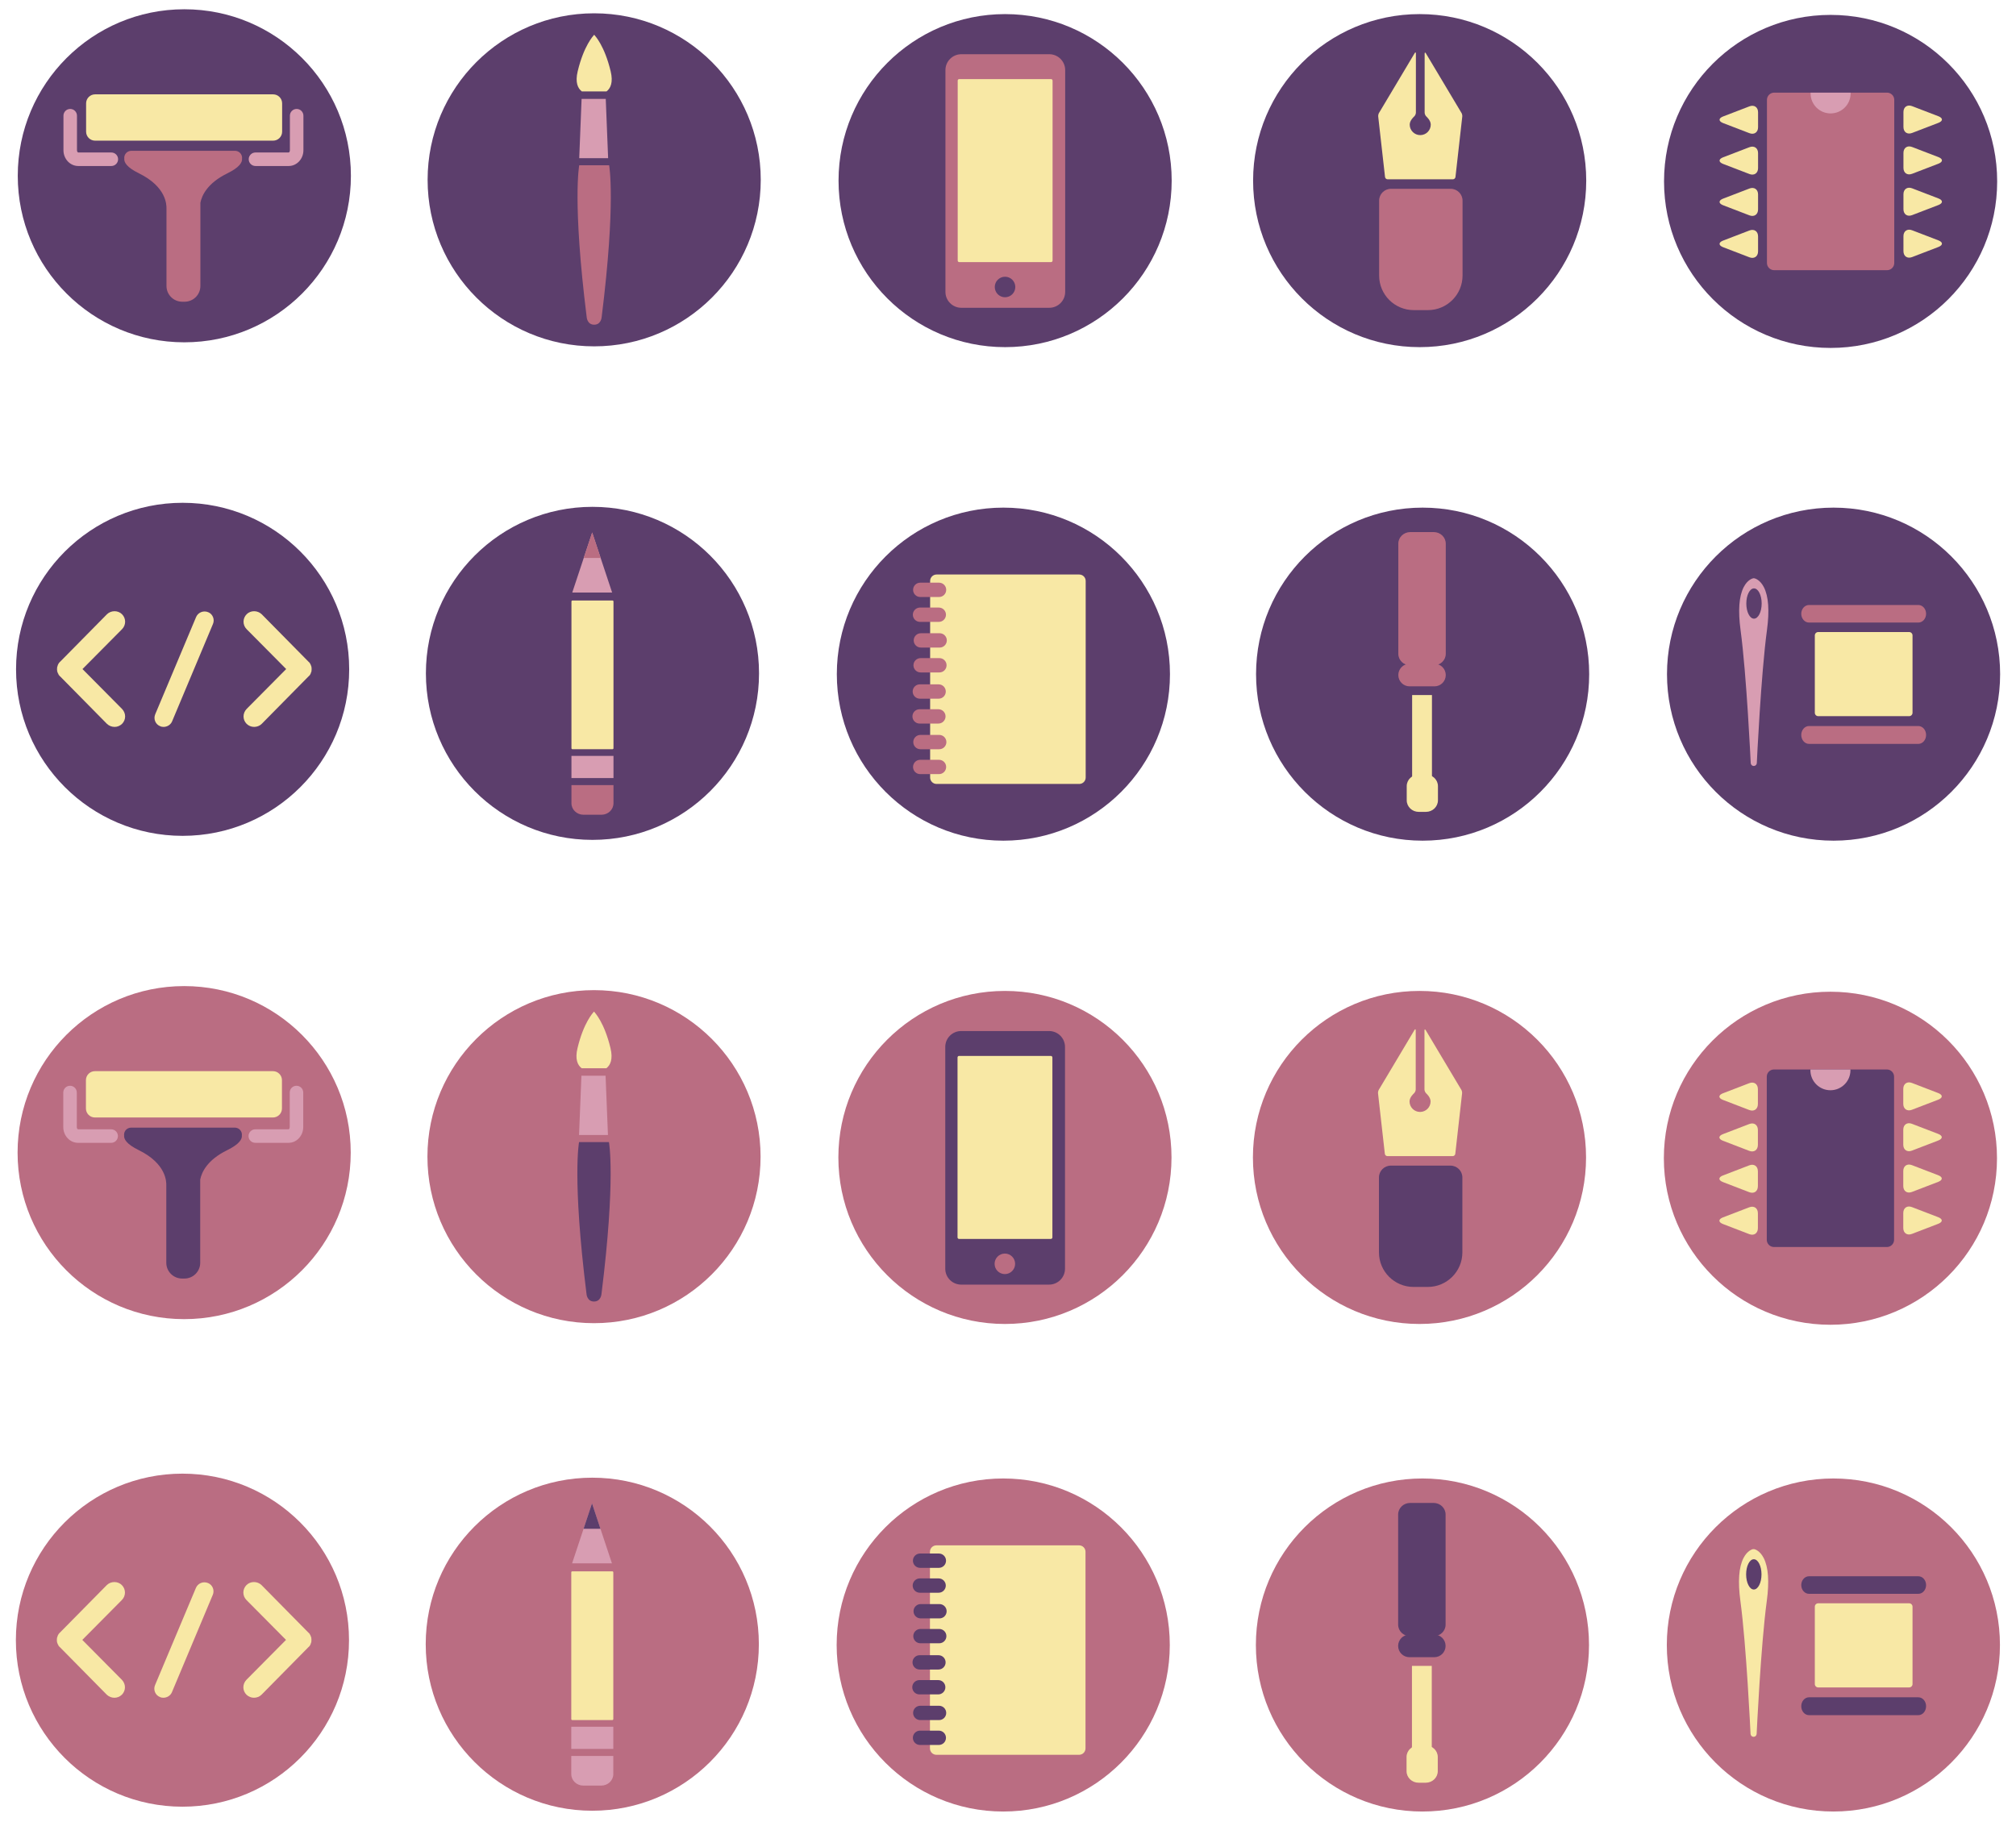 <?xml version="1.0" encoding="utf-8"?>
<!-- Generator: Adobe Illustrator 15.0.0, SVG Export Plug-In . SVG Version: 6.00 Build 0)  -->
<!DOCTYPE svg PUBLIC "-//W3C//DTD SVG 1.1//EN" "http://www.w3.org/Graphics/SVG/1.1/DTD/svg11.dtd">
<svg version="1.1" id="Layer_1" xmlns="http://www.w3.org/2000/svg" xmlns:xlink="http://www.w3.org/1999/xlink" x="0px" y="0px"
	 width="850px" height="770px" viewBox="0 0 850 770" enable-background="new 0 0 850 770" xml:space="preserve">
<circle fill="#5C3E6C" cx="77.719" cy="74.137" r="70.231"/>
<circle fill="#5C3E6C" cx="250.521" cy="75.84" r="70.23"/>
<circle fill="#5C3E6C" cx="423.782" cy="76.175" r="70.23"/>
<path fill="#BA6D82" d="M449.109,123.093c0,3.707-3.004,6.712-6.713,6.712h-37.062c-3.707,0-6.712-3.005-6.712-6.712V29.574
	c0-3.707,3.005-6.711,6.712-6.711h37.062c3.709,0,6.713,3.004,6.713,6.711V123.093z"/>
<g>
	<path fill="#F8E8A5" d="M443.793,109.895c0,0.355-0.291,0.646-0.646,0.646h-38.708c-0.355,0-0.646-0.291-0.646-0.646V34
		c0-0.355,0.291-0.646,0.646-0.646h38.708c0.354,0,0.646,0.291,0.646,0.646V109.895z"/>
</g>
<circle fill="#5C3E6C" cx="423.75" cy="121.038" r="4.328"/>
<circle fill="#5C3E6C" cx="76.998" cy="282.28" r="70.231"/>
<circle fill="#5C3E6C" cx="249.799" cy="283.984" r="70.23"/>
<circle fill="#5C3E6C" cx="423.06" cy="284.318" r="70.231"/>
<path fill="#F8E8A5" d="M392.169,327.915c0,1.497,1.213,2.71,2.709,2.71h60.17c1.496,0,2.707-1.213,2.707-2.71v-82.912
	c0-1.495-1.211-2.708-2.707-2.708h-60.17c-1.496,0-2.709,1.213-2.709,2.708V327.915L392.169,327.915z"/>
<path fill="#BA6D82" stroke="#BA6D82" stroke-width="3" stroke-miterlimit="10" d="M397.45,248.76c0,0.84-0.685,1.522-1.523,1.522
	h-7.919c-0.841,0-1.521-0.682-1.521-1.522l0,0c0-0.842,0.681-1.523,1.521-1.523h7.919C396.767,247.237,397.45,247.918,397.45,248.76
	L397.45,248.76z"/>
<path fill="#BA6D82" stroke="#BA6D82" stroke-width="3" stroke-miterlimit="10" d="M397.347,259.252
	c0,0.841-0.681,1.523-1.521,1.523h-7.92c-0.84,0-1.522-0.682-1.522-1.523l0,0c0-0.84,0.685-1.523,1.522-1.523h7.92
	C396.667,257.729,397.347,258.412,397.347,259.252L397.347,259.252z"/>
<path fill="#BA6D82" stroke="#BA6D82" stroke-width="3" stroke-miterlimit="10" d="M397.705,270.082
	c0,0.841-0.684,1.523-1.524,1.523h-7.918c-0.843,0-1.521-0.682-1.521-1.523l0,0c0-0.84,0.681-1.522,1.521-1.522h7.918
	C397.021,268.56,397.705,269.242,397.705,270.082L397.705,270.082z"/>
<path fill="#BA6D82" stroke="#BA6D82" stroke-width="3" stroke-miterlimit="10" d="M397.6,280.576c0,0.84-0.68,1.522-1.521,1.522
	h-7.922c-0.84,0-1.521-0.682-1.521-1.522l0,0c0-0.842,0.684-1.524,1.521-1.524h7.922C396.92,279.052,397.6,279.734,397.6,280.576
	L397.6,280.576z"/>
<path fill="#BA6D82" stroke="#BA6D82" stroke-width="3" stroke-miterlimit="10" d="M397.272,291.642
	c0,0.842-0.684,1.523-1.521,1.523h-7.921c-0.842,0-1.522-0.681-1.522-1.523l0,0c0-0.842,0.683-1.524,1.522-1.524h7.921
	C396.59,290.118,397.272,290.8,397.272,291.642L397.272,291.642z"/>
<path fill="#BA6D82" stroke="#BA6D82" stroke-width="3" stroke-miterlimit="10" d="M397.171,302.134c0,0.84-0.684,1.522-1.522,1.522
	h-7.92c-0.842,0-1.521-0.682-1.521-1.522l0,0c0-0.84,0.682-1.522,1.521-1.522h7.92C396.488,300.612,397.171,301.294,397.171,302.134
	L397.171,302.134z"/>
<path fill="#BA6D82" stroke="#BA6D82" stroke-width="3" stroke-miterlimit="10" d="M397.527,312.965c0,0.84-0.686,1.522-1.523,1.522
	h-7.919c-0.842,0-1.524-0.682-1.524-1.522l0,0c0-0.842,0.685-1.524,1.524-1.524h7.919
	C396.843,311.441,397.527,312.124,397.527,312.965L397.527,312.965z"/>
<path fill="#BA6D82" stroke="#BA6D82" stroke-width="3" stroke-miterlimit="10" d="M397.425,323.458c0,0.84-0.684,1.521-1.522,1.521
	h-7.918c-0.842,0-1.524-0.681-1.524-1.521l0,0c0-0.84,0.685-1.522,1.524-1.522h7.918
	C396.742,321.936,397.425,322.618,397.425,323.458L397.425,323.458z"/>
<circle fill="#5C3E6C" cx="598.57" cy="76.174" r="70.23"/>
<path fill="#5C3E6C" d="M701.6,76.508c0,38.788,31.443,70.231,70.229,70.231c38.791,0,70.233-31.443,70.233-70.231
	c0-38.786-31.442-70.23-70.233-70.23C733.043,6.278,701.6,37.723,701.6,76.508z"/>
<g>
	<path fill="#BA6D82" d="M798.67,110.914c0,1.669-1.365,3.035-3.035,3.035h-47.605c-1.67,0-3.035-1.366-3.035-3.035V42.107
		c0-1.67,1.365-3.036,3.035-3.036h47.605c1.67,0,3.035,1.366,3.035,3.036V110.914z"/>
</g>
<path fill="#D89DB2" d="M763.391,39.394c0,4.66,3.779,8.44,8.439,8.44s8.441-3.78,8.441-8.44c0-0.108-0.014-0.216-0.02-0.323
	h-16.848C763.4,39.178,763.391,39.286,763.391,39.394"/>
<g>
	<path fill="#F8E8A5" d="M741.248,53.668c0,2.143-1.637,3.267-3.637,2.499l-11.096-4.261c-2-0.769-2-2.025,0-2.794l11.096-4.262
		c2-0.769,3.637,0.356,3.637,2.499V53.668z"/>
</g>
<g>
	<path fill="#F8E8A5" d="M741.248,70.898c0,2.143-1.637,3.267-3.637,2.498l-11.096-4.262c-2-0.768-2-2.025,0-2.793l11.096-4.262
		c2-0.768,3.637,0.356,3.637,2.499V70.898z"/>
</g>
<g>
	<path fill="#F8E8A5" d="M741.248,88.326c0,2.143-1.637,3.267-3.637,2.499l-11.096-4.263c-2-0.768-2-2.025,0-2.794l11.096-4.262
		c2-0.769,3.637,0.355,3.637,2.498V88.326z"/>
</g>
<g>
	<path fill="#F8E8A5" d="M741.248,106.017c0,2.143-1.637,3.267-3.637,2.499l-11.096-4.263c-2-0.768-2-2.025,0-2.793l11.096-4.262
		c2-0.768,3.637,0.356,3.637,2.499V106.017z"/>
</g>
<g>
	<path fill="#F8E8A5" d="M802.545,53.576c0,2.143,1.637,3.267,3.637,2.499l11.094-4.261c2-0.769,2-2.025,0-2.794l-11.096-4.262
		c-1.998-0.769-3.635,0.356-3.635,2.499V53.576L802.545,53.576z"/>
</g>
<g>
	<path fill="#F8E8A5" d="M802.545,70.806c0,2.143,1.637,3.267,3.635,2.498l11.096-4.262c2-0.768,2-2.025,0-2.794l-11.094-4.261
		c-2-0.769-3.637,0.356-3.637,2.499V70.806L802.545,70.806z"/>
</g>
<g>
	<path fill="#F8E8A5" d="M802.545,88.234c0,2.143,1.637,3.267,3.635,2.499l11.096-4.262c2-0.769,2-2.026,0-2.794l-11.094-4.262
		c-2-0.768-3.637,0.356-3.637,2.499V88.234L802.545,88.234z"/>
</g>
<g>
	<path fill="#F8E8A5" d="M802.545,105.925c0,2.143,1.637,3.267,3.637,2.499l11.094-4.262c2-0.768,2-2.025,0-2.793l-11.096-4.262
		c-1.998-0.769-3.635,0.355-3.635,2.498V105.925L802.545,105.925z"/>
</g>
<circle fill="#5C3E6C" cx="599.816" cy="284.318" r="70.23"/>
<circle fill="#5C3E6C" cx="773.077" cy="284.318" r="70.229"/>
<path fill="#F8E8A5" d="M118.956,55.523c0,2.099-1.702,3.8-3.8,3.8H40.103c-2.098,0-3.8-1.701-3.8-3.8V43.586
	c0-2.098,1.702-3.8,3.8-3.8h75.053c2.099,0,3.8,1.702,3.8,3.8V55.523z"/>
<path fill="#D89DB2" d="M46.943,70.009H32.988c-3.437,0-6.233-2.983-6.233-6.65V48.792c0-1.574,1.276-2.85,2.85-2.85
	s2.85,1.276,2.85,2.85v14.567c0,0.589,0.345,0.95,0.533,0.95h13.955c1.574,0,2.85,1.276,2.85,2.85
	C49.793,68.733,48.517,70.009,46.943,70.009z"/>
<path fill="#D89DB2" d="M121.732,70.009h-14.016c-1.574,0-2.85-1.276-2.85-2.85c0-1.574,1.276-2.85,2.85-2.85h14.016
	c0.144,0,0.497-0.333,0.497-0.95V48.792c0-1.574,1.276-2.85,2.85-2.85c1.574,0,2.85,1.276,2.85,2.85v14.567
	C127.929,67.026,125.148,70.009,121.732,70.009z"/>
<path fill="#BA6D82" d="M102.066,66.565c0-1.595-1.26-2.885-2.837-2.956c-0.018-0.008-0.028-0.013-0.028-0.013h-0.104H96.47H77.842
	h-1h-0.228H57.986h-2.628h-0.103c0,0-0.01,0.004-0.028,0.013c-1.578,0.07-2.838,1.361-2.838,2.956c0,0.084,0.018,0.165,0.025,0.248
	c-0.211,1.613,1.029,3.762,6.166,6.283c11.612,5.7,11.612,13.3,11.612,14.725v32.775c0,3.673,2.977,6.65,6.65,6.65h1
	c3.673,0,6.65-2.977,6.65-6.65V85.485c0.614-3.043,2.896-8.222,11.384-12.389c5.138-2.522,6.377-4.671,6.165-6.285
	C102.048,66.729,102.066,66.65,102.066,66.565z"/>
<path fill="#F8E8A5" d="M245.316,38.555h10.41c1.693-1.297,2.879-3.778,1.743-8.499c-2.595-10.8-6.529-14.903-6.948-15.406
	c-0.418,0.502-4.354,4.605-6.949,15.406C242.437,34.777,243.623,37.258,245.316,38.555z"/>
<polygon fill="#D89DB2" points="255.401,41.701 250.521,41.701 250.098,41.701 245.218,41.701 244.218,66.701 250.098,66.701 
	250.521,66.701 256.401,66.701 "/>
<path fill="#BA6D82" d="M256.824,69.7h-6.303h-6.303c0,0-2.947,15.236,3.151,64.08c0,0,0.204,3.159,3.151,3.159
	s3.151-3.159,3.151-3.159C259.771,84.937,256.824,69.7,256.824,69.7z"/>
<g>
	<path fill="#F8E8A5" d="M601.191,22.489c-0.285-0.471-0.52-0.406-0.52,0.144v24.889c0,0.55,0.34,1.295,0.756,1.656
		c0,0,1.822,1.583,1.822,3.368c0,2.45-1.986,4.436-4.436,4.436c-2.451,0-4.438-1.986-4.438-4.436c0-1.796,1.846-3.385,1.846-3.385
		c0.416-0.359,0.76-1.103,0.76-1.652V22.563c0-0.55-0.232-0.615-0.518-0.144L581.607,47.33c-0.346,0.429-0.576,1.227-0.518,1.773
		l2.873,25.521c0.051,0.547,0.541,0.996,1.092,0.996h12.762c0.549,0,1.447,0,2,0h12.76c0.549,0,1.041-0.448,1.092-0.996
		l2.871-25.521c0.062-0.546-0.17-1.344-0.517-1.773L601.191,22.489z"/>
</g>
<path fill="#BA6D82" d="M611.65,79.624h-25.172c-2.764,0-5,2.239-5,5v1.389v17.411V116.2c0,8.057,6.529,14.587,14.588,14.587h5.996
	c8.057,0,14.588-6.531,14.588-14.587v-12.776V86.012v-1.389C616.65,81.862,614.412,79.624,611.65,79.624z"/>
<path fill="#F8E8A5" d="M51.44,298.973c1.758,1.828,1.758,4.57,0,6.328c-0.914,0.843-1.969,1.265-3.094,1.265
	c-1.195,0-2.32-0.422-3.234-1.265l-19.755-20.037c-0.211-0.071-0.281-0.211-0.352-0.422c-0.07-0.07-0.211-0.141-0.211-0.141
	c-0.141-0.21-0.141-0.351-0.211-0.562c-0.141-0.07-0.211-0.21-0.211-0.281c-0.07-0.141-0.07-0.352-0.14-0.422
	c0-0.211-0.141-0.281-0.141-0.352c0-0.211,0-0.352,0-0.492c0-0.14-0.071-0.21-0.071-0.422c0-0.07,0.071-0.281,0.071-0.352
	c0-0.141,0-0.351,0-0.492c0-0.141,0.141-0.211,0.141-0.281c0.07-0.211,0.07-0.352,0.14-0.562c0-0.07,0.07-0.07,0.07-0.141
	c0.141-0.211,0.211-0.492,0.352-0.633c0,0,0-0.141,0.141-0.141c0.07-0.141,0.211-0.352,0.422-0.492l19.755-20.037
	c1.757-1.687,4.64-1.687,6.328,0c1.758,1.758,1.758,4.57,0,6.327L34.778,282.17L51.44,298.973z"/>
<path fill="#F8E8A5" d="M65.454,301.223l17.225-40.987c0.843-1.968,3.093-2.882,5.132-2.039c1.899,0.772,2.812,3.094,1.968,4.992
	l-17.225,41.058c-0.632,1.476-2.109,2.32-3.585,2.32c-0.422,0-0.984-0.07-1.406-0.281C65.524,305.511,64.61,303.191,65.454,301.223z
	"/>
<path fill="#F8E8A5" d="M130.646,284.701c0,0,0,0.071-0.07,0.071c-0.141,0.141-0.281,0.351-0.492,0.492l-19.756,20.037
	c-0.844,0.843-2.039,1.265-3.164,1.265c-1.194,0-2.249-0.422-3.164-1.265c-1.757-1.758-1.757-4.5,0-6.328l16.664-16.803L104,265.367
	c-1.757-1.757-1.757-4.569,0-6.327c1.688-1.687,4.57-1.687,6.328,0l19.756,20.037c0.211,0.141,0.352,0.352,0.492,0.492
	c0.07,0,0.07,0.141,0.07,0.141c0.141,0.281,0.281,0.422,0.351,0.633c0,0.07,0.071,0.07,0.071,0.141
	c0.069,0.21,0.069,0.351,0.21,0.632c0,0.071,0.071,0.071,0.071,0.211c0,0.14,0,0.351,0,0.492c0,0.07,0.069,0.281,0.069,0.352
	c0,0.071-0.069,0.281-0.069,0.352c0,0.21,0,0.351,0,0.562c0,0.07-0.071,0.07-0.071,0.141c-0.141,0.281-0.141,0.492-0.21,0.633
	c0,0.07-0.071,0.07-0.071,0.211C130.927,284.209,130.787,284.419,130.646,284.701z"/>
<polygon fill="#D89DB2" points="258.086,249.892 249.684,224.575 241.284,249.892 "/>
<polygon fill="#BA6D82" points="253.25,235.318 249.684,224.575 246.12,235.318 "/>
<g>
	<path fill="#F8E8A5" d="M241.353,253.25c-0.229,0-0.415,0.187-0.415,0.415v61.895c0,0.228,0.187,0.415,0.415,0.415h16.893
		c0.229,0,0.415-0.187,0.415-0.415v-61.895c0-0.228-0.187-0.415-0.415-0.415H241.353z"/>
</g>
<rect x="240.938" y="318.792" fill="#D89DB2" width="17.723" height="9.348"/>
<path fill="#BA6D82" d="M240.938,331.112v7.659c0,2.672,2.268,4.838,5.066,4.838h7.59c2.797,0,5.066-2.166,5.066-4.838v-7.659
	H240.938z"/>
<path fill="#BA6D82" d="M609.574,275.752c0,2.69-2.27,4.871-5.064,4.871h-9.879c-2.795,0-5.064-2.181-5.064-4.871v-46.479
	c0-2.69,2.271-4.871,5.064-4.871h9.879c2.797,0,5.064,2.181,5.064,4.871V275.752z"/>
<rect x="595.393" y="293.13" fill="#F8E8A5" width="8.357" height="42.565"/>
<path fill="#F8E8A5" d="M593.113,337.529c0,2.69,2.268,4.871,5.062,4.871h3.039c2.797,0,5.064-2.181,5.064-4.871v-5.98
	c0-2.69-2.27-4.871-5.064-4.871h-3.039c-2.797,0-5.062,2.18-5.062,4.871V337.529z"/>
<path fill="#BA6D82" d="M609.574,284.699c0,2.63-2.133,4.763-4.766,4.763H594.33c-2.631,0-4.764-2.133-4.764-4.763l0,0
	c0-2.631,2.133-4.764,4.764-4.764h10.479C607.441,279.936,609.574,282.068,609.574,284.699L609.574,284.699z"/>
<path fill="#D89DB2" d="M743.695,247.635c-1.631-3.186-3.768-3.696-4.004-3.744c-0.168-0.034-0.342-0.034-0.51,0
	c-0.236,0.048-2.369,0.559-4.002,3.744c-1.973,3.853-2.414,9.945-1.311,18.105c2.537,18.763,4.264,55.709,4.281,56.08
	c0.029,0.687,0.598,1.228,1.283,1.228c0.688,0,1.256-0.541,1.287-1.228c0.018-0.371,1.742-37.317,4.279-56.08
	C746.107,257.58,745.666,251.488,743.695,247.635z"/>
<ellipse fill="#5C3E6C" cx="739.529" cy="254.53" rx="3.238" ry="6.385"/>
<path fill="#F8E8A5" d="M806.373,300.611c0,0.79-0.641,1.43-1.432,1.43h-38.328c-0.791,0-1.434-0.64-1.434-1.43v-32.626
	c0-0.79,0.643-1.43,1.434-1.43h38.328c0.791,0,1.432,0.64,1.432,1.43V300.611z"/>
<circle fill="#BA6D82" cx="77.645" cy="486.104" r="70.231"/>
<circle fill="#BA6D82" cx="250.447" cy="487.81" r="70.23"/>
<circle fill="#BA6D82" cx="423.708" cy="488.144" r="70.23"/>
<path fill="#5C3E6C" d="M449.035,535.062c0,3.705-3.004,6.713-6.713,6.713h-37.062c-3.707,0-6.712-3.006-6.712-6.713v-93.521
	c0-3.707,3.005-6.711,6.712-6.711h37.062c3.709,0,6.713,3.004,6.713,6.711V535.062z"/>
<g>
	<path fill="#F8E8A5" d="M443.719,521.862c0,0.354-0.291,0.646-0.646,0.646h-38.708c-0.355,0-0.646-0.291-0.646-0.646V445.97
		c0-0.354,0.291-0.646,0.646-0.646h38.708c0.354,0,0.646,0.291,0.646,0.646V521.862z"/>
</g>
<circle fill="#BA6D82" cx="423.676" cy="533.007" r="4.328"/>
<circle fill="#BA6D82" cx="76.924" cy="691.727" r="70.231"/>
<circle fill="#BA6D82" cx="249.725" cy="693.43" r="70.23"/>
<circle fill="#BA6D82" cx="422.986" cy="693.764" r="70.231"/>
<path fill="#F8E8A5" d="M392.095,737.361c0,1.496,1.213,2.709,2.709,2.709h60.17c1.496,0,2.707-1.213,2.707-2.709v-82.912
	c0-1.496-1.211-2.709-2.707-2.709h-60.17c-1.496,0-2.709,1.213-2.709,2.709V737.361z"/>
<path fill="#5C3E6C" stroke="#5C3E6C" stroke-width="3" stroke-miterlimit="10" d="M397.375,658.207c0,0.84-0.683,1.521-1.523,1.521
	h-7.919c-0.841,0-1.521-0.682-1.521-1.521l0,0c0-0.842,0.681-1.523,1.521-1.523h7.919
	C396.693,656.684,397.375,657.365,397.375,658.207L397.375,658.207z"/>
<path fill="#5C3E6C" stroke="#5C3E6C" stroke-width="3" stroke-miterlimit="10" d="M397.273,668.699c0,0.84-0.683,1.521-1.522,1.521
	h-7.92c-0.84,0-1.522-0.682-1.522-1.521l0,0c0-0.842,0.685-1.523,1.522-1.523h7.92C396.592,667.176,397.273,667.857,397.273,668.699
	L397.273,668.699z"/>
<path fill="#5C3E6C" stroke="#5C3E6C" stroke-width="3" stroke-miterlimit="10" d="M397.63,679.527c0,0.842-0.684,1.521-1.522,1.521
	h-7.918c-0.845,0-1.523-0.682-1.523-1.521l0,0c0-0.842,0.681-1.521,1.523-1.521h7.918
	C396.947,678.006,397.63,678.688,397.63,679.527L397.63,679.527z"/>
<path fill="#5C3E6C" stroke="#5C3E6C" stroke-width="3" stroke-miterlimit="10" d="M397.526,690.021c0,0.84-0.682,1.521-1.521,1.521
	h-7.922c-0.84,0-1.521-0.682-1.521-1.521l0,0c0-0.844,0.682-1.523,1.521-1.523h7.922
	C396.846,688.498,397.526,689.18,397.526,690.021L397.526,690.021z"/>
<path fill="#5C3E6C" stroke="#5C3E6C" stroke-width="3" stroke-miterlimit="10" d="M397.198,701.088
	c0,0.842-0.684,1.523-1.521,1.523h-7.921c-0.842,0-1.521-0.684-1.521-1.523l0,0c0-0.842,0.681-1.521,1.521-1.521h7.921
	C396.516,699.564,397.198,700.246,397.198,701.088L397.198,701.088z"/>
<path fill="#5C3E6C" stroke="#5C3E6C" stroke-width="3" stroke-miterlimit="10" d="M397.097,711.58c0,0.84-0.684,1.521-1.522,1.521
	h-7.918c-0.844,0-1.523-0.682-1.523-1.521l0,0c0-0.84,0.684-1.521,1.523-1.521h7.918C396.414,710.059,397.097,710.74,397.097,711.58
	L397.097,711.58z"/>
<path fill="#5C3E6C" stroke="#5C3E6C" stroke-width="3" stroke-miterlimit="10" d="M397.453,722.412c0,0.84-0.686,1.521-1.523,1.521
	h-7.919c-0.842,0-1.522-0.682-1.522-1.521l0,0c0-0.842,0.683-1.525,1.522-1.525h7.919
	C396.769,720.887,397.453,721.57,397.453,722.412L397.453,722.412z"/>
<path fill="#5C3E6C" stroke="#5C3E6C" stroke-width="3" stroke-miterlimit="10" d="M397.351,732.904c0,0.84-0.684,1.521-1.522,1.521
	h-7.918c-0.84,0-1.524-0.682-1.524-1.521l0,0c0-0.84,0.687-1.523,1.524-1.523h7.918
	C396.667,731.381,397.351,732.064,397.351,732.904L397.351,732.904z"/>
<circle fill="#BA6D82" cx="598.496" cy="488.144" r="70.23"/>
<path fill="#BA6D82" d="M701.525,488.478c0,38.787,31.441,70.23,70.229,70.23c38.791,0,70.234-31.443,70.234-70.23
	c0-38.785-31.443-70.229-70.234-70.229C732.969,418.247,701.525,449.69,701.525,488.478z"/>
<g>
	<path fill="#5C3E6C" d="M798.596,522.88c0,1.67-1.363,3.037-3.035,3.037h-47.605c-1.67,0-3.035-1.367-3.035-3.037v-68.805
		c0-1.67,1.365-3.035,3.035-3.035h47.605c1.672,0,3.035,1.365,3.035,3.035V522.88z"/>
</g>
<path fill="#D89DB2" d="M763.316,451.363c0,4.66,3.777,8.438,8.438,8.438s8.441-3.777,8.441-8.438c0-0.109-0.014-0.217-0.02-0.324
	H763.33C763.326,451.146,763.316,451.254,763.316,451.363"/>
<g>
	<path fill="#F8E8A5" d="M741.174,465.636c0,2.145-1.637,3.27-3.637,2.5l-11.094-4.262c-2-0.768-2-2.025,0-2.793l11.094-4.262
		c2-0.771,3.637,0.354,3.637,2.498V465.636z"/>
</g>
<g>
	<path fill="#F8E8A5" d="M741.174,482.866c0,2.143-1.637,3.268-3.637,2.498l-11.094-4.264c-2-0.768-2-2.023,0-2.793l11.094-4.262
		c2-0.77,3.637,0.355,3.637,2.498V482.866z"/>
</g>
<g>
	<path fill="#F8E8A5" d="M741.174,500.294c0,2.145-1.637,3.27-3.637,2.5l-11.094-4.264c-2-0.77-2-2.025,0-2.793l11.094-4.264
		c2-0.77,3.637,0.355,3.637,2.498V500.294z"/>
</g>
<g>
	<path fill="#F8E8A5" d="M741.174,517.985c0,2.143-1.637,3.268-3.637,2.5l-11.094-4.266c-2-0.768-2-2.023,0-2.793l11.094-4.262
		c2-0.769,3.637,0.356,3.637,2.5V517.985z"/>
</g>
<g>
	<path fill="#F8E8A5" d="M802.471,465.544c0,2.145,1.639,3.27,3.639,2.498l11.092-4.26c2-0.771,2-2.025,0-2.795l-11.094-4.264
		c-1.998-0.768-3.637,0.357-3.637,2.5V465.544z"/>
</g>
<g>
	<path fill="#F8E8A5" d="M802.471,482.774c0,2.143,1.639,3.268,3.637,2.497l11.094-4.263c2-0.768,2-2.023,0-2.795l-11.092-4.26
		c-2-0.771-3.639,0.354-3.639,2.498V482.774z"/>
</g>
<g>
	<path fill="#F8E8A5" d="M802.471,500.202c0,2.143,1.639,3.268,3.637,2.5l11.094-4.262c2-0.771,2-2.027,0-2.797l-11.092-4.262
		c-2-0.768-3.639,0.357-3.639,2.5V500.202z"/>
</g>
<g>
	<path fill="#F8E8A5" d="M802.471,517.894c0,2.145,1.639,3.27,3.639,2.5l11.092-4.262c2-0.768,2-2.023,0-2.793l-11.094-4.262
		c-1.998-0.771-3.637,0.354-3.637,2.498V517.894z"/>
</g>
<circle fill="#BA6D82" cx="599.742" cy="693.764" r="70.23"/>
<circle fill="#BA6D82" cx="773.003" cy="693.764" r="70.229"/>
<path fill="#F8E8A5" d="M118.882,467.491c0,2.1-1.702,3.801-3.8,3.801H40.028c-2.098,0-3.8-1.701-3.8-3.801v-11.938
	c0-2.1,1.702-3.801,3.8-3.801h75.053c2.099,0,3.8,1.701,3.8,3.801L118.882,467.491L118.882,467.491z"/>
<path fill="#D89DB2" d="M46.869,481.978H32.914c-3.437,0-6.233-2.98-6.233-6.648v-14.566c0-1.573,1.276-2.85,2.85-2.85
	c1.574,0,2.85,1.273,2.85,2.85v14.566c0,0.59,0.345,0.951,0.533,0.951h13.955c1.574,0,2.85,1.273,2.85,2.85
	S48.442,481.978,46.869,481.978z"/>
<path fill="#D89DB2" d="M121.658,481.978h-14.016c-1.574,0-2.85-1.273-2.85-2.85s1.276-2.85,2.85-2.85h14.016
	c0.144,0,0.497-0.334,0.497-0.951v-14.566c0-1.574,1.276-2.85,2.85-2.85c1.574,0,2.85,1.273,2.85,2.85v14.566
	C127.854,478.995,125.074,481.978,121.658,481.978z"/>
<path fill="#5C3E6C" d="M101.992,478.534c0-1.597-1.26-2.885-2.837-2.957c-0.018-0.008-0.028-0.012-0.028-0.012h-0.104h-2.628
	H77.768h-1H76.54H57.912h-2.628H55.18c0,0-0.01,0.004-0.028,0.012c-1.578,0.07-2.838,1.359-2.838,2.957
	c0,0.084,0.018,0.164,0.025,0.248c-0.211,1.611,1.029,3.762,6.166,6.283c11.612,5.697,11.612,13.299,11.612,14.725v32.775
	c0,3.672,2.977,6.648,6.65,6.648h1c3.673,0,6.65-2.979,6.65-6.648v-35.111c0.614-3.043,2.896-8.223,11.384-12.389
	c5.138-2.523,6.377-4.674,6.165-6.285C101.974,478.698,101.992,478.618,101.992,478.534z"/>
<path fill="#F8E8A5" d="M245.242,450.524h10.41c1.693-1.301,2.879-3.779,1.743-8.5c-2.595-10.803-6.529-14.902-6.948-15.406
	c-0.418,0.504-4.354,4.604-6.949,15.406C242.363,446.745,243.548,449.226,245.242,450.524z"/>
<polygon fill="#D89DB2" points="255.327,453.669 250.447,453.669 250.024,453.669 245.144,453.669 244.144,478.669 250.024,478.669 
	250.447,478.669 256.327,478.669 "/>
<path fill="#5C3E6C" d="M256.75,481.669h-6.303h-6.303c0,0-2.947,15.236,3.151,64.08c0,0,0.204,3.158,3.151,3.158
	c2.947,0,3.151-3.158,3.151-3.158C259.697,496.905,256.75,481.669,256.75,481.669z"/>
<g>
	<path fill="#F8E8A5" d="M601.117,434.458c-0.285-0.471-0.52-0.406-0.52,0.143v24.891c0,0.551,0.342,1.295,0.758,1.656
		c0,0,1.82,1.582,1.82,3.367c0,2.449-1.984,4.438-4.436,4.438s-4.438-1.986-4.438-4.438c0-1.797,1.848-3.385,1.848-3.385
		c0.416-0.357,0.758-1.104,0.758-1.651v-24.944c0-0.551-0.232-0.615-0.518-0.146l-14.859,24.91
		c-0.344,0.431-0.576,1.229-0.518,1.773l2.873,25.521c0.053,0.547,0.541,0.996,1.094,0.996h12.76c0.549,0,1.449,0,2,0h12.76
		c0.549,0,1.041-0.449,1.092-0.996l2.871-25.521c0.062-0.547-0.17-1.346-0.516-1.773L601.117,434.458z"/>
</g>
<path fill="#5C3E6C" d="M611.576,491.593h-25.172c-2.764,0-5,2.238-5,5v1.391v17.408v12.775c0,8.057,6.529,14.588,14.588,14.588
	h5.996c8.057,0,14.588-6.531,14.588-14.588v-12.775v-17.408v-1.391C616.576,493.831,614.338,491.593,611.576,491.593z"/>
<path fill="#F8E8A5" d="M51.366,708.42c1.758,1.828,1.758,4.568,0,6.326c-0.914,0.844-1.969,1.266-3.094,1.266
	c-1.195,0-2.32-0.422-3.234-1.266l-19.755-20.037c-0.211-0.07-0.281-0.211-0.352-0.422c-0.07-0.07-0.211-0.141-0.211-0.141
	c-0.141-0.213-0.141-0.354-0.211-0.562c-0.141-0.07-0.211-0.211-0.211-0.281c-0.07-0.141-0.07-0.352-0.14-0.422
	c0-0.211-0.141-0.281-0.141-0.352c0-0.211,0-0.354,0-0.492c0-0.141-0.071-0.209-0.071-0.422c0-0.07,0.071-0.281,0.071-0.354
	c0-0.141,0-0.35,0-0.488c0-0.142,0.141-0.215,0.141-0.281c0.07-0.213,0.07-0.354,0.14-0.562c0-0.068,0.07-0.068,0.07-0.141
	c0.141-0.211,0.211-0.492,0.352-0.633c0,0,0-0.143,0.141-0.143c0.07-0.141,0.211-0.352,0.422-0.491l19.755-20.036
	c1.757-1.688,4.64-1.688,6.328,0c1.758,1.758,1.758,4.568,0,6.325l-16.662,16.804L51.366,708.42z"/>
<path fill="#F8E8A5" d="M65.38,710.668l17.225-40.986c0.843-1.969,3.093-2.883,5.132-2.039c1.899,0.773,2.812,3.096,1.968,4.992
	L72.48,713.691c-0.632,1.477-2.109,2.318-3.585,2.318c-0.422,0-0.984-0.068-1.406-0.28C65.45,714.957,64.536,712.637,65.38,710.668z
	"/>
<path fill="#F8E8A5" d="M130.572,694.146c0,0,0,0.068-0.07,0.068c-0.141,0.143-0.281,0.354-0.492,0.492l-19.756,20.037
	c-0.844,0.844-2.039,1.266-3.164,1.266c-1.194,0-2.249-0.422-3.164-1.266c-1.757-1.758-1.757-4.498,0-6.326l16.664-16.805
	l-16.664-16.805c-1.757-1.756-1.757-4.566,0-6.324c1.688-1.688,4.57-1.688,6.328,0l19.756,20.036
	c0.211,0.142,0.352,0.353,0.492,0.491c0.07,0,0.07,0.143,0.07,0.143c0.141,0.279,0.281,0.422,0.351,0.633
	c0,0.07,0.071,0.07,0.071,0.141c0.069,0.209,0.069,0.352,0.21,0.631c0,0.072,0.071,0.072,0.071,0.215c0,0.141,0,0.35,0,0.488
	c0,0.07,0.069,0.281,0.069,0.354s-0.069,0.281-0.069,0.354c0,0.209,0,0.352,0,0.562c0,0.068-0.071,0.068-0.071,0.141
	c-0.141,0.281-0.141,0.492-0.21,0.633c0,0.07-0.071,0.07-0.071,0.211C130.853,693.654,130.712,693.865,130.572,694.146z"/>
<polygon fill="#D89DB2" points="258.012,659.338 249.61,634.021 241.209,659.338 "/>
<polygon fill="#5C3E6C" points="253.176,644.764 249.61,634.021 246.045,644.764 "/>
<g>
	<path fill="#F8E8A5" d="M241.279,662.695c-0.229,0-0.415,0.188-0.415,0.416v61.895c0,0.229,0.187,0.416,0.415,0.416h16.893
		c0.229,0,0.415-0.188,0.415-0.416v-61.895c0-0.229-0.187-0.416-0.415-0.416H241.279z"/>
</g>
<rect x="240.864" y="728.238" fill="#D89DB2" width="17.723" height="9.348"/>
<path fill="#D89DB2" d="M240.864,740.559v7.658c0,2.672,2.268,4.838,5.066,4.838h7.59c2.797,0,5.066-2.166,5.066-4.838v-7.658
	H240.864z"/>
<path fill="#5C3E6C" d="M609.5,685.199c0,2.688-2.268,4.869-5.064,4.869h-9.879c-2.795,0-5.062-2.182-5.062-4.869V638.72
	c0-2.689,2.27-4.871,5.062-4.871h9.879c2.799,0,5.064,2.182,5.064,4.871V685.199z"/>
<rect x="595.318" y="702.576" fill="#F8E8A5" width="8.355" height="42.562"/>
<path fill="#F8E8A5" d="M593.039,746.975c0,2.689,2.268,4.871,5.064,4.871h3.037c2.799,0,5.064-2.182,5.064-4.871v-5.979
	c0-2.689-2.268-4.869-5.064-4.869h-3.037c-2.799,0-5.064,2.18-5.064,4.869V746.975z"/>
<path fill="#5C3E6C" d="M609.5,694.145c0,2.633-2.133,4.766-4.764,4.766h-10.48c-2.631,0-4.764-2.133-4.764-4.766l0,0
	c0-2.631,2.133-4.764,4.764-4.764h10.48C607.367,689.381,609.5,691.514,609.5,694.145L609.5,694.145z"/>
<path fill="#F8E8A5" d="M743.621,657.08c-1.631-3.186-3.766-3.695-4.004-3.744c-0.168-0.033-0.34-0.033-0.508,0
	c-0.238,0.049-2.371,0.559-4.002,3.744c-1.975,3.854-2.414,9.945-1.312,18.104c2.537,18.766,4.264,55.709,4.281,56.08
	c0.031,0.688,0.598,1.229,1.285,1.229c0.687,0,1.254-0.541,1.285-1.229c0.018-0.369,1.742-37.314,4.279-56.08
	C746.033,667.025,745.592,660.934,743.621,657.08z"/>
<ellipse fill="#5C3E6C" cx="739.455" cy="663.977" rx="3.24" ry="6.385"/>
<path fill="#BA6D82" d="M759.461,258.853c0-2.045,1.46-3.703,3.261-3.703h46.111c1.801,0,3.261,1.658,3.261,3.703l0,0
	c0,2.045-1.46,3.704-3.261,3.704h-46.111C760.921,262.556,759.461,260.898,759.461,258.853L759.461,258.853z"/>
<path fill="#BA6D82" d="M759.461,309.963c0-2.08,1.46-3.766,3.261-3.766h46.111c1.801,0,3.261,1.686,3.261,3.766l0,0
	c0,2.08-1.46,3.767-3.261,3.767h-46.111C760.921,313.73,759.461,312.043,759.461,309.963L759.461,309.963z"/>
<path fill="#F8E8A5" d="M806.373,710.234c0,0.79-0.641,1.431-1.432,1.431h-38.328c-0.791,0-1.434-0.641-1.434-1.431v-32.626
	c0-0.791,0.643-1.433,1.434-1.433h38.328c0.791,0,1.432,0.642,1.432,1.433V710.234z"/>
<path fill="#5C3E6C" d="M759.461,668.476c0-2.045,1.46-3.701,3.261-3.701h46.111c1.801,0,3.261,1.656,3.261,3.701l0,0
	c0,2.047-1.46,3.703-3.261,3.703h-46.111C760.921,672.179,759.461,670.521,759.461,668.476L759.461,668.476z"/>
<path fill="#5C3E6C" d="M759.461,719.587c0-2.08,1.46-3.767,3.261-3.767h46.111c1.801,0,3.261,1.687,3.261,3.767l0,0
	c0,2.08-1.46,3.766-3.261,3.766h-46.111C760.921,723.354,759.461,721.667,759.461,719.587L759.461,719.587z"/>
</svg>
